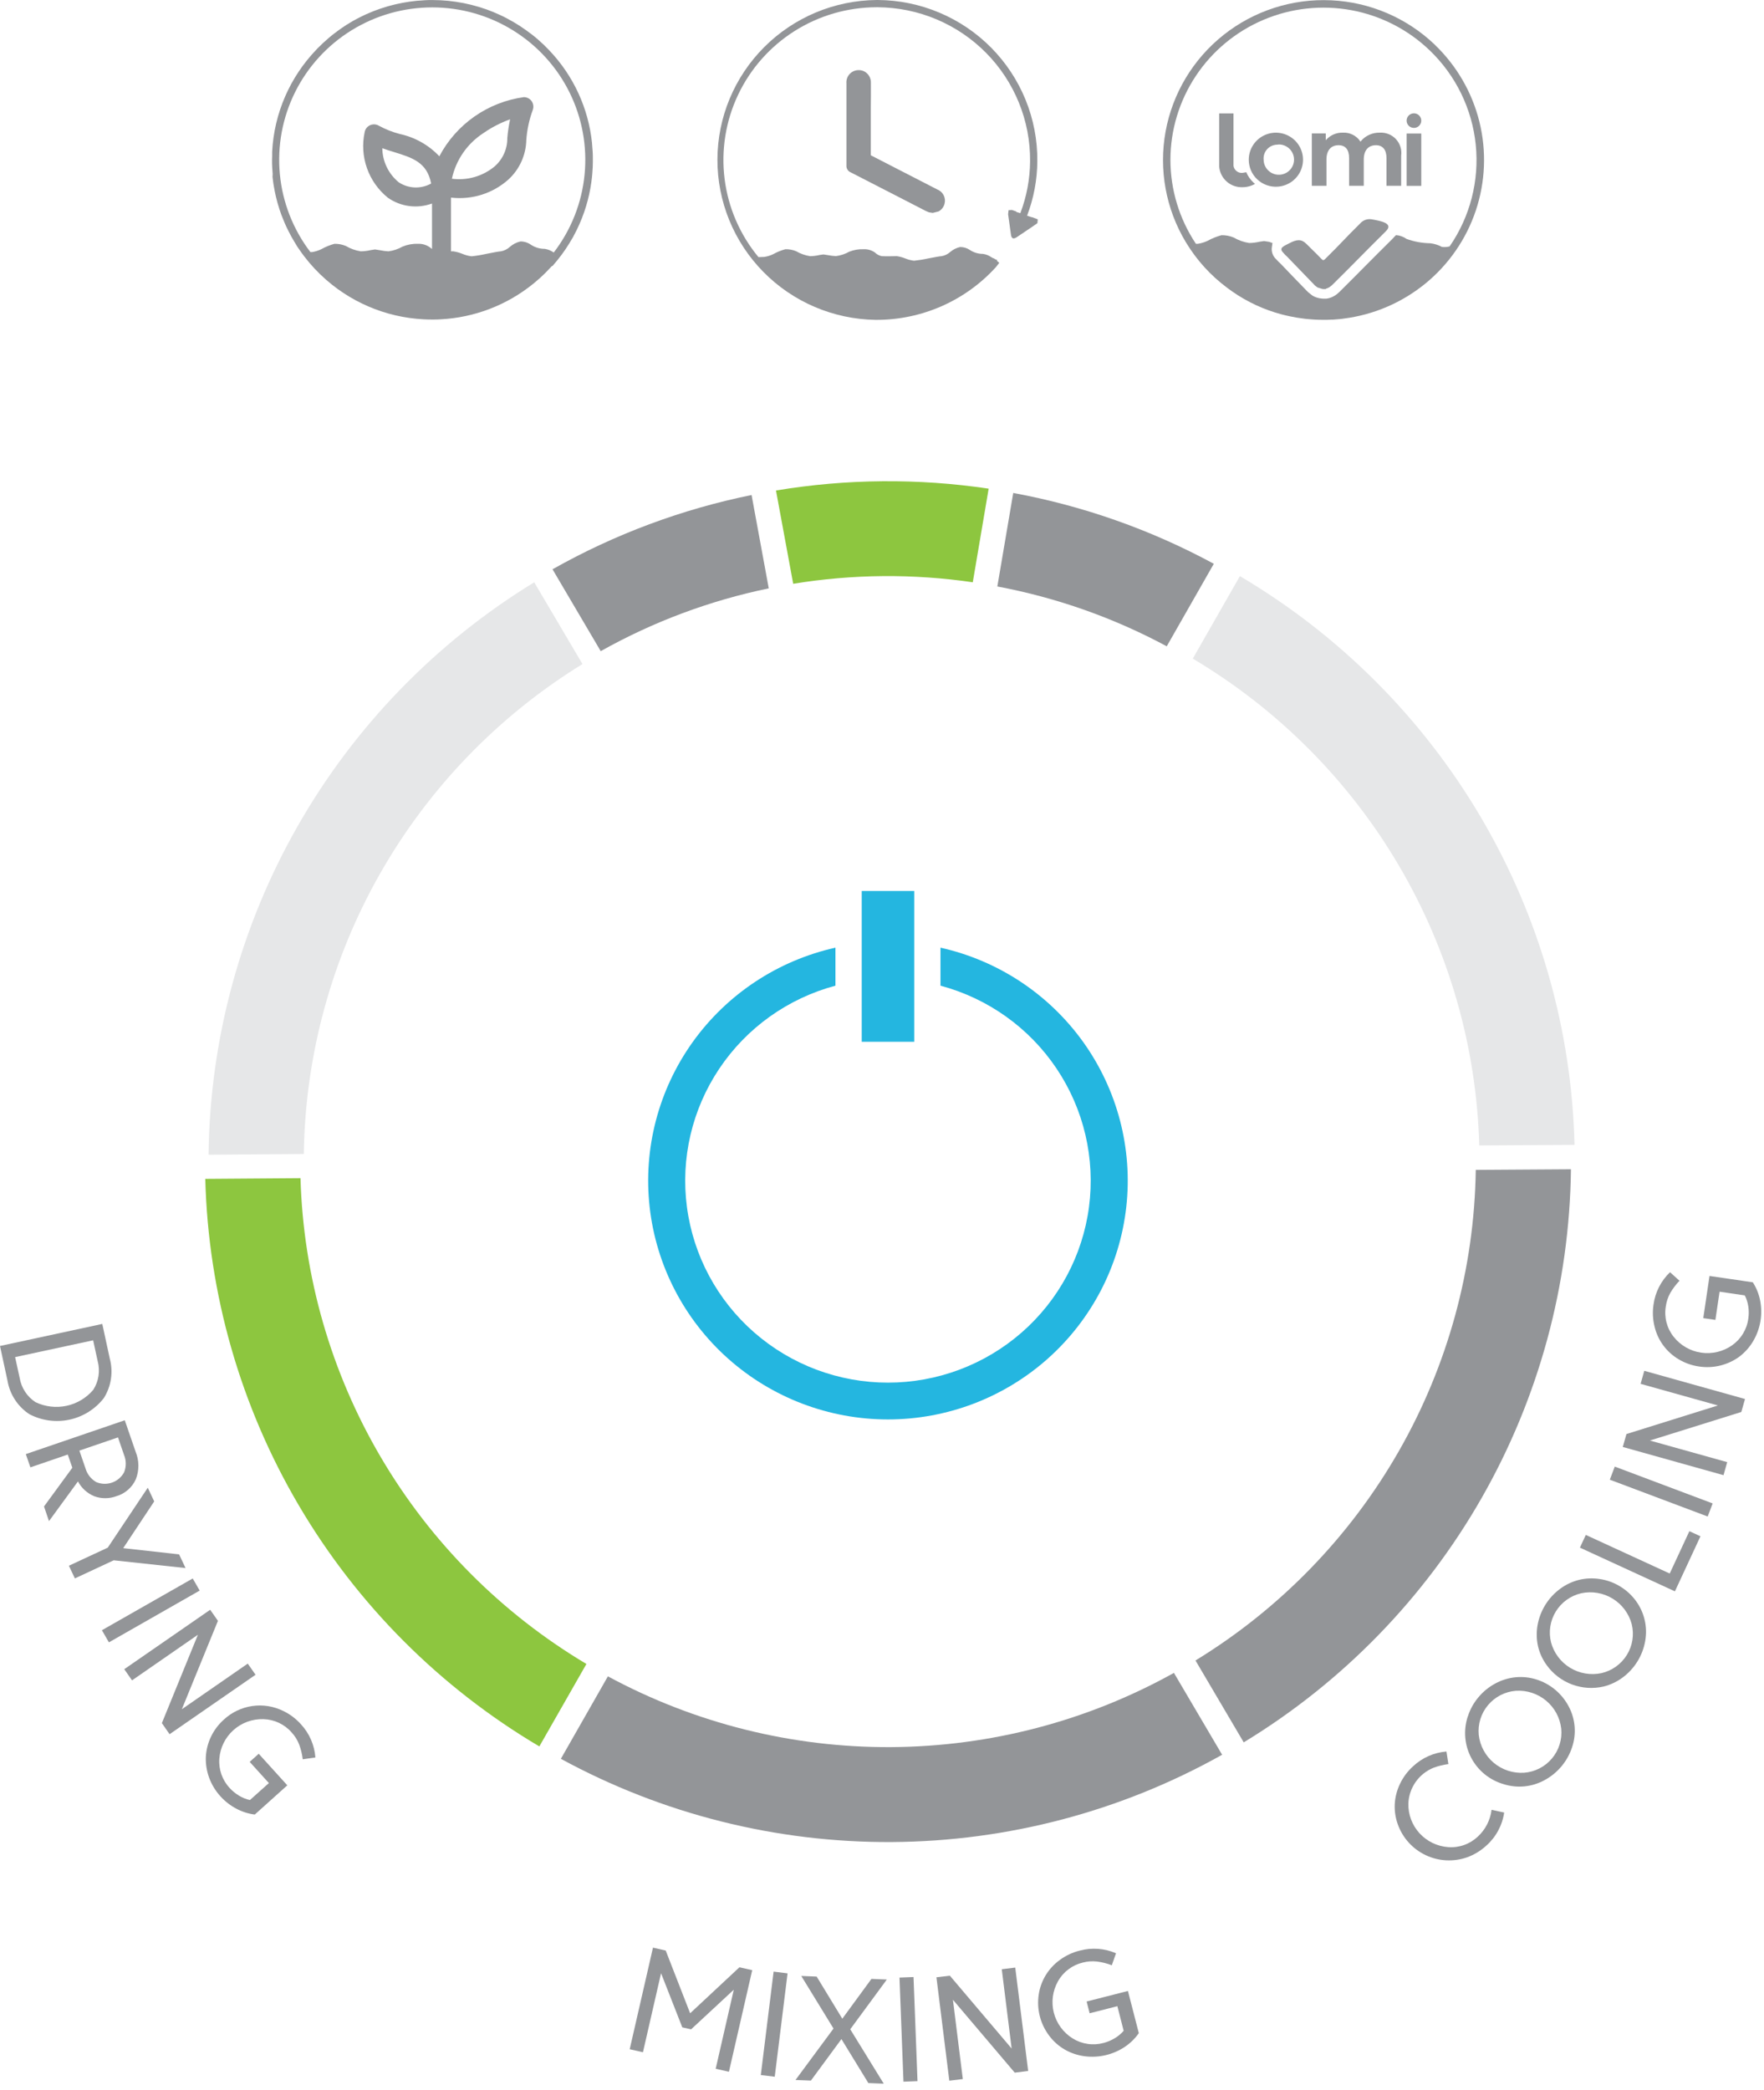 <svg width="119" height="141" viewBox="0 0 119 141" fill="none" xmlns="http://www.w3.org/2000/svg">
<path d="M99.791 77.271C99.609 70.619 97.741 64.121 94.362 58.379C90.984 52.638 86.203 47.84 80.465 44.431L83.644 38.866C90.362 42.834 95.958 48.435 99.907 55.146C103.856 61.857 106.028 69.457 106.219 77.232L99.791 77.271Z" fill="#E6E7E8"/>
<path d="M39.294 44.797C33.624 48.29 28.93 53.149 25.644 58.925C22.358 64.702 20.587 71.21 20.495 77.848L14.07 77.897C14.156 70.135 16.216 62.523 20.057 55.77C23.899 49.017 29.398 43.344 36.039 39.281L39.294 44.797Z" fill="#E6E7E8"/>
<path d="M6.9 89.312L7.405 91.645C7.526 92.093 7.553 92.561 7.484 93.02C7.416 93.479 7.253 93.919 7.006 94.313C6.43 95.055 5.61 95.571 4.689 95.77C3.769 95.968 2.807 95.836 1.975 95.397C1.587 95.14 1.256 94.807 1.004 94.417C0.751 94.028 0.581 93.591 0.504 93.133L0 90.8L6.9 89.312ZM6.589 91.823L6.284 90.417L1.02 91.55L1.328 92.959C1.383 93.29 1.507 93.606 1.691 93.887C1.875 94.168 2.116 94.407 2.398 94.591C3.049 94.901 3.784 94.988 4.49 94.836C5.195 94.685 5.83 94.304 6.294 93.754C6.475 93.469 6.594 93.15 6.645 92.817C6.696 92.484 6.677 92.145 6.589 91.819V91.823Z" fill="#939598"/>
<path d="M4.88 99.014L4.571 98.125L2.05 98.987L1.742 98.094L8.417 95.811L9.15 97.935C9.394 98.531 9.398 99.198 9.16 99.797C9.038 100.068 8.858 100.31 8.633 100.505C8.408 100.701 8.144 100.846 7.858 100.93C7.379 101.111 6.851 101.115 6.37 100.94C5.893 100.747 5.499 100.391 5.26 99.936L3.305 102.614L2.969 101.627L4.88 99.014ZM6.468 99.971C6.809 100.122 7.195 100.139 7.548 100.018C7.902 99.898 8.196 99.648 8.372 99.32C8.522 98.949 8.522 98.534 8.372 98.162L7.959 96.967L5.355 97.858L5.767 99.054C5.875 99.436 6.126 99.763 6.468 99.966V99.971Z" fill="#939598"/>
<path d="M10.403 101.285L8.312 104.438L12.083 104.858L12.517 105.781L7.672 105.258L5.052 106.48L4.648 105.625L7.27 104.403L9.969 100.361L10.403 101.285Z" fill="#939598"/>
<path d="M13.001 106.484L13.471 107.3L7.347 110.793L6.875 109.975L13.001 106.484Z" fill="#939598"/>
<path d="M8.383 112.604L14.179 108.595L14.702 109.342L12.267 115.305L16.713 112.227L17.239 112.979L11.44 116.989L10.92 116.241L13.352 110.279L8.907 113.357L8.383 112.604Z" fill="#939598"/>
<path d="M19.674 116.87C19.436 116.597 19.143 116.376 18.814 116.221C18.485 116.067 18.127 115.982 17.764 115.973C17.021 115.953 16.298 116.218 15.746 116.714C15.194 117.209 14.854 117.897 14.797 118.636C14.769 118.996 14.817 119.359 14.937 119.701C15.057 120.043 15.247 120.356 15.495 120.62C15.679 120.823 15.892 120.996 16.127 121.136C16.353 121.274 16.601 121.374 16.86 121.431L18.139 120.286L16.844 118.856L17.454 118.309L19.382 120.438L17.187 122.41C16.755 122.355 16.336 122.222 15.952 122.018C15.546 121.805 15.18 121.521 14.873 121.181C14.536 120.813 14.275 120.383 14.105 119.914C13.944 119.47 13.869 118.999 13.885 118.527C13.911 118.047 14.031 117.577 14.24 117.144C14.449 116.711 14.742 116.323 15.102 116.003C15.631 115.512 16.299 115.193 17.015 115.089C17.731 114.985 18.462 115.102 19.11 115.422C19.56 115.639 19.963 115.942 20.296 116.313C20.868 116.929 21.214 117.721 21.276 118.559L20.422 118.681C20.382 118.343 20.303 118.011 20.185 117.692C20.068 117.388 19.895 117.11 19.674 116.87Z" fill="#939598"/>
<path d="M46.62 136.9L46.028 136.766L44.595 133.112L43.374 138.444L42.48 138.242L44.05 131.388L44.909 131.583L46.557 135.815L49.883 132.712L50.745 132.908L49.174 139.762L48.28 139.559L49.502 134.225L46.62 136.9Z" fill="#939598"/>
<path d="M52.188 133.005L53.129 133.123L52.264 140.096L51.324 139.983L52.188 133.005Z" fill="#939598"/>
<path d="M54.703 140.357L53.664 140.316L56.229 136.846L54.054 133.298L55.093 133.34L56.822 136.182L58.788 133.496L59.825 133.539L57.358 136.895L59.618 140.565L58.58 140.523L56.763 137.557L54.703 140.357Z" fill="#939598"/>
<path d="M61.627 133.371L60.68 133.407L60.948 140.429L61.895 140.393L61.627 133.371Z" fill="#939598"/>
<path d="M64.041 140.364L63.172 133.388L64.078 133.28L68.246 138.195L67.58 132.845L68.489 132.732L69.36 139.708L68.454 139.82L64.284 134.903L64.952 140.254L64.041 140.364Z" fill="#939598"/>
<path d="M73.05 132.393C72.697 132.476 72.366 132.632 72.076 132.85C71.787 133.068 71.546 133.344 71.37 133.66C71.008 134.305 70.908 135.064 71.092 135.781C71.276 136.497 71.729 137.116 72.358 137.509C72.666 137.702 73.011 137.829 73.372 137.882C73.732 137.935 74.099 137.913 74.45 137.817C74.715 137.747 74.968 137.64 75.201 137.499C75.428 137.365 75.631 137.195 75.803 136.997L75.378 135.337L73.507 135.815L73.304 135.022L76.091 134.311L76.825 137.156C76.576 137.512 76.264 137.82 75.904 138.065C75.105 138.607 74.133 138.839 73.173 138.714C72.7 138.654 72.243 138.501 71.829 138.264C71.422 138.027 71.067 137.712 70.785 137.337C70.487 136.945 70.27 136.498 70.148 136.022C70.025 135.545 69.999 135.05 70.071 134.563C70.138 134.098 70.299 133.651 70.544 133.248C70.788 132.846 71.112 132.496 71.494 132.22C71.896 131.923 72.353 131.708 72.839 131.588C73.652 131.369 74.515 131.432 75.287 131.767L75.003 132.575C74.683 132.454 74.351 132.37 74.012 132.326C73.69 132.288 73.364 132.311 73.05 132.393Z" fill="#939598"/>
<path d="M99.692 123.899C100.208 123.425 100.537 122.784 100.621 122.09L101.472 122.274C101.346 123.141 100.915 123.935 100.257 124.515C99.888 124.853 99.457 125.116 98.988 125.288C98.534 125.45 98.052 125.521 97.57 125.498C97.089 125.474 96.616 125.356 96.181 125.15C95.745 124.944 95.354 124.654 95.031 124.298C94.708 123.942 94.459 123.525 94.297 123.072C94.137 122.632 94.067 122.163 94.091 121.695C94.118 121.223 94.239 120.762 94.445 120.336C94.659 119.886 94.961 119.482 95.332 119.149C95.946 118.574 96.738 118.224 97.578 118.157L97.709 119.005C97.37 119.049 97.037 119.131 96.716 119.248C96.227 119.445 95.805 119.779 95.502 120.209C95.2 120.639 95.028 121.147 95.008 121.672C94.993 122.411 95.263 123.128 95.764 123.674C96.264 124.22 96.956 124.554 97.697 124.607C98.061 124.634 98.426 124.585 98.77 124.463C99.113 124.341 99.427 124.149 99.692 123.899Z" fill="#939598"/>
<path d="M99.023 115.787C99.173 115.312 99.417 114.872 99.74 114.492C100.06 114.108 100.452 113.791 100.895 113.558C101.311 113.334 101.768 113.195 102.239 113.148C102.709 113.103 103.182 113.152 103.632 113.292C104.103 113.439 104.54 113.677 104.918 113.993C105.295 114.309 105.607 114.697 105.834 115.133C106.054 115.55 106.186 116.008 106.224 116.478C106.262 116.948 106.204 117.42 106.054 117.867C105.741 118.823 105.07 119.622 104.18 120.097C103.765 120.322 103.308 120.462 102.837 120.508C102.366 120.553 101.89 120.503 101.439 120.361C100.974 120.227 100.54 120.001 100.164 119.697C99.788 119.392 99.478 119.015 99.252 118.589C99.026 118.162 98.889 117.694 98.848 117.213C98.808 116.733 98.866 116.249 99.018 115.79L99.023 115.787ZM102.819 119.589C103.181 119.561 103.533 119.461 103.856 119.295C104.178 119.13 104.464 118.902 104.697 118.624C104.93 118.347 105.105 118.027 105.212 117.682C105.32 117.337 105.357 116.973 105.321 116.614C105.237 115.878 104.873 115.203 104.303 114.728C103.734 114.253 103.003 114.014 102.261 114.06C101.899 114.089 101.547 114.189 101.224 114.355C100.902 114.521 100.616 114.749 100.383 115.026C100.15 115.303 99.975 115.624 99.867 115.969C99.76 116.314 99.722 116.677 99.757 117.037C99.841 117.773 100.205 118.448 100.775 118.924C101.345 119.399 102.077 119.637 102.819 119.589Z" fill="#939598"/>
<path d="M103.72 109.657C103.89 108.664 104.439 107.776 105.251 107.178C105.632 106.896 106.065 106.692 106.525 106.577C106.983 106.467 107.458 106.449 107.924 106.522C108.412 106.594 108.88 106.765 109.3 107.024C109.721 107.28 110.086 107.617 110.374 108.017C110.65 108.4 110.847 108.834 110.952 109.294C111.058 109.754 111.069 110.23 110.987 110.694C110.817 111.685 110.269 112.572 109.458 113.17C109.077 113.451 108.644 113.656 108.184 113.772C107.471 113.937 106.725 113.888 106.04 113.631C105.355 113.373 104.763 112.919 104.337 112.326C104.061 111.947 103.863 111.517 103.756 111.061C103.652 110.6 103.64 110.123 103.72 109.657ZM108.033 112.87C108.386 112.789 108.72 112.639 109.014 112.428C109.309 112.217 109.558 111.95 109.749 111.643C109.939 111.335 110.066 110.993 110.122 110.637C110.178 110.28 110.163 109.915 110.076 109.565C109.886 108.849 109.427 108.234 108.794 107.845C108.161 107.457 107.402 107.326 106.675 107.479C106.322 107.56 105.988 107.711 105.693 107.921C105.399 108.132 105.149 108.399 104.959 108.706C104.769 109.014 104.642 109.356 104.586 109.713C104.53 110.07 104.545 110.434 104.631 110.785C104.821 111.501 105.28 112.117 105.913 112.505C106.546 112.893 107.305 113.024 108.033 112.87Z" fill="#939598"/>
<path d="M112.99 107.352L106.582 104.403L106.979 103.546L112.64 106.15L113.966 103.294L114.714 103.637L112.99 107.352Z" fill="#939598"/>
<path d="M108.933 98.937L108.598 99.82L115.201 102.304L115.536 101.421L108.933 98.937Z" fill="#939598"/>
<path d="M116.269 99.515L109.473 97.612L109.721 96.74L115.889 94.813L110.676 93.354L110.923 92.475L117.719 94.377L117.47 95.252L111.303 97.178L116.518 98.636L116.269 99.515Z" fill="#939598"/>
<path d="M112.375 88.134C112.315 88.491 112.331 88.857 112.421 89.207C112.511 89.558 112.673 89.886 112.898 90.171C113.355 90.755 114.02 91.142 114.756 91.25C115.492 91.359 116.241 91.181 116.849 90.753C117.146 90.545 117.397 90.277 117.585 89.967C117.773 89.657 117.895 89.312 117.941 88.952C117.982 88.682 117.982 88.407 117.941 88.137C117.904 87.876 117.824 87.623 117.704 87.388L116.003 87.138L115.721 89.041L114.903 88.921L115.324 86.076L118.247 86.504C118.48 86.87 118.645 87.275 118.733 87.699C118.927 88.644 118.764 89.627 118.277 90.46C118.038 90.869 117.721 91.227 117.345 91.515C116.957 91.8 116.516 92.005 116.048 92.12C115.58 92.235 115.093 92.257 114.617 92.184C114.129 92.115 113.659 91.948 113.237 91.694C112.83 91.453 112.477 91.132 112.198 90.751C111.919 90.371 111.72 89.937 111.614 89.478C111.494 88.994 111.472 88.491 111.548 87.998C111.663 87.169 112.055 86.403 112.661 85.823L113.299 86.4C113.063 86.646 112.857 86.919 112.683 87.212C112.523 87.498 112.419 87.81 112.375 88.134Z" fill="#939598"/>
<path d="M68.353 33.255L67.281 39.564C71.277 40.314 75.132 41.675 78.709 43.599L81.884 38.033C77.654 35.741 73.088 34.128 68.353 33.255Z" fill="#939598"/>
<path d="M37.273 38.404L40.525 43.927C44.062 41.941 47.885 40.512 51.861 39.691L50.701 33.394C45.989 34.351 41.457 36.042 37.273 38.404Z" fill="#939598"/>
<path d="M53.509 39.382C57.518 38.726 61.605 38.692 65.624 39.28L66.695 32.965C61.935 32.256 57.094 32.298 52.348 33.089L53.509 39.382Z" fill="#8DC63F"/>
<path d="M99.556 78.921C99.46 85.577 97.676 92.101 94.37 97.887C91.064 103.673 86.345 108.533 80.648 112.016L83.902 117.539C90.569 113.486 96.093 107.811 99.954 101.049C103.815 94.286 105.887 86.658 105.976 78.879L99.556 78.921Z" fill="#939598"/>
<path d="M79.194 112.853C73.366 116.097 66.808 117.819 60.132 117.86C53.455 117.901 46.877 116.258 41.009 113.086L37.836 118.649C44.683 122.379 52.371 124.312 60.176 124.264C67.98 124.216 75.644 122.19 82.445 118.376L79.194 112.853Z" fill="#939598"/>
<path d="M39.56 112.251C33.839 108.842 29.073 104.053 25.702 98.325C22.331 92.597 20.463 86.116 20.271 79.48L13.848 79.527C14.049 87.285 16.221 94.866 20.162 101.562C24.103 108.258 29.684 113.849 36.384 117.814L39.56 112.251Z" fill="#8DC63F"/>
<path d="M61.675 60.105H58.133V70.278H61.675V60.105Z" fill="#24B6E0"/>
<path d="M63.445 63.929V66.494C66.65 67.35 69.433 69.337 71.276 72.085C73.119 74.833 73.896 78.154 73.463 81.43C73.029 84.707 71.415 87.714 68.92 89.893C66.425 92.071 63.22 93.273 59.902 93.273C56.584 93.273 53.379 92.071 50.884 89.893C48.389 87.714 46.775 84.707 46.341 81.43C45.908 78.154 46.685 74.833 48.528 72.085C50.371 69.337 53.154 67.35 56.359 66.494V63.929C52.475 64.797 49.048 67.062 46.735 70.289C44.423 73.517 43.386 77.48 43.825 81.421C44.264 85.362 46.146 89.003 49.113 91.648C52.079 94.292 55.921 95.755 59.902 95.755C63.883 95.755 67.725 94.292 70.691 91.648C73.657 89.003 75.54 85.362 75.979 81.421C76.418 77.48 75.381 73.517 73.069 70.289C70.756 67.062 67.329 64.797 63.445 63.929Z" fill="#24B6E0"/>
<path d="M37.268 17.948L37.56 17.603L37.656 17.481L37.863 17.216L37.952 17.094L38.148 16.817L38.217 16.709L38.416 16.401L38.463 16.318L38.664 15.983L38.691 15.93L38.891 15.543L38.901 15.524C39.405 14.499 39.741 13.4 39.896 12.269V12.253C39.918 12.099 39.937 11.941 39.95 11.784L39.959 11.672L39.985 11.29L39.994 10.941V10.79V10.714C39.994 10.547 39.994 10.38 39.982 10.227L39.974 10.129C39.964 9.973 39.953 9.817 39.937 9.664V9.64C39.695 7.303 38.685 5.112 37.063 3.406L36.686 3.024L36.307 2.678L36.08 2.485L35.912 2.351L35.576 2.102L35.503 2.047L35.112 1.779L35.087 1.761L34.656 1.495C34.362 1.327 34.061 1.16 33.755 1.021C33.606 0.951 33.456 0.885 33.303 0.822L33.28 0.812L32.846 0.644L32.793 0.626L32.379 0.49L32.295 0.464L31.907 0.357L31.789 0.325L31.425 0.243L31.273 0.209L30.929 0.151L30.761 0.121L30.425 0.079L30.235 0.055L29.877 0.029L29.709 0.017C29.529 0.008 29.351 0.003 29.171 0.003C28.991 0.003 28.823 0.003 28.65 0.015L28.415 0.034L28.132 0.052L27.835 0.087L27.623 0.114L27.304 0.166L27.122 0.198L26.8 0.265L26.623 0.305L26.312 0.385L26.133 0.434L25.842 0.526L25.647 0.588L25.38 0.685L25.17 0.763L24.931 0.864L24.702 0.961L24.489 1.061L24.249 1.18L24.055 1.28L23.803 1.418L23.627 1.523L23.373 1.677L23.205 1.789L22.958 1.957L22.78 2.087L22.555 2.254L22.341 2.422L22.173 2.564L21.812 2.884L21.798 2.897L21.785 2.909L21.398 3.285L21.36 3.329C19.557 5.196 18.492 7.648 18.36 10.234V10.507L18.352 10.795V10.812C18.352 10.966 18.352 11.118 18.363 11.27L18.373 11.438L18.394 11.735L18.385 11.935L18.417 12.194L18.447 12.413L18.488 12.648C18.515 12.815 18.547 12.967 18.582 13.124L18.615 13.275L18.688 13.558L18.728 13.71L18.814 13.993L18.857 14.134L18.958 14.425L18.995 14.527C19.126 14.873 19.269 15.21 19.432 15.531L19.461 15.59L19.614 15.883L19.669 15.985L19.829 16.262L19.889 16.361L20.057 16.641L20.101 16.706L20.336 17.041L20.526 17.3L20.54 17.315L20.777 17.611L20.859 17.712L21.168 18.062L21.197 18.093L21.235 18.134L21.585 18.49L21.645 18.547C23.52 20.346 25.983 21.409 28.583 21.541C28.773 21.551 28.961 21.556 29.149 21.556C29.341 21.556 29.534 21.556 29.726 21.541C32.006 21.423 34.19 20.586 35.962 19.151L35.984 19.134L36.35 18.822L36.421 18.76L36.742 18.457L36.834 18.366L37.206 17.975L37.226 17.953L37.268 17.948ZM37.342 17.026C37.165 16.901 36.961 16.82 36.747 16.788C36.414 16.79 36.089 16.692 35.812 16.507C35.606 16.364 35.361 16.287 35.11 16.288C34.847 16.349 34.602 16.473 34.399 16.651C34.229 16.809 34.017 16.915 33.788 16.955C33.68 16.955 33.184 17.051 32.823 17.123C32.49 17.198 32.154 17.254 31.814 17.29C31.599 17.265 31.389 17.208 31.189 17.123C30.992 17.043 30.786 16.987 30.576 16.955H30.425V13.335H30.468C31.155 13.41 31.85 13.34 32.508 13.131C33.166 12.922 33.772 12.578 34.288 12.12C34.662 11.779 34.963 11.366 35.172 10.905C35.381 10.445 35.494 9.948 35.505 9.443C35.555 8.748 35.702 8.063 35.944 7.409C35.978 7.313 35.989 7.209 35.975 7.108C35.962 7.006 35.924 6.909 35.865 6.825C35.806 6.741 35.727 6.673 35.636 6.625C35.545 6.578 35.443 6.553 35.34 6.552C34.14 6.718 32.996 7.167 32.004 7.861C31.013 8.555 30.201 9.475 29.638 10.544C28.921 9.783 27.988 9.258 26.964 9.038C26.479 8.911 26.01 8.726 25.57 8.487C25.481 8.432 25.381 8.4 25.277 8.392C25.173 8.385 25.069 8.402 24.973 8.443C24.878 8.485 24.794 8.548 24.729 8.629C24.665 8.71 24.621 8.805 24.602 8.907C24.426 9.717 24.479 10.559 24.754 11.34C25.029 12.122 25.516 12.812 26.161 13.335C26.589 13.637 27.084 13.831 27.604 13.899C28.123 13.968 28.652 13.909 29.144 13.729V16.796L29.001 16.686C28.763 16.516 28.474 16.432 28.181 16.448C27.83 16.436 27.48 16.5 27.156 16.636C26.862 16.803 26.538 16.912 26.201 16.955C26.011 16.945 25.821 16.919 25.633 16.88L25.297 16.828L25.012 16.872C24.791 16.923 24.566 16.951 24.339 16.955C23.983 16.899 23.641 16.777 23.331 16.594C23.088 16.491 22.825 16.442 22.561 16.448C22.254 16.531 21.958 16.652 21.681 16.808C21.481 16.904 21.268 16.972 21.049 17.007H20.941C19.776 15.482 19.062 13.662 18.88 11.754C18.698 9.846 19.055 7.925 19.911 6.208C20.767 4.491 22.088 3.047 23.725 2.038C25.362 1.029 27.249 0.496 29.174 0.499C31.099 0.502 32.984 1.04 34.618 2.054C36.252 3.067 37.569 4.515 38.42 6.234C39.271 7.954 39.623 9.875 39.435 11.783C39.248 13.691 38.528 15.508 37.359 17.031L37.342 17.026ZM30.485 12.057C30.757 10.792 31.52 9.687 32.608 8.981C33.165 8.593 33.772 8.28 34.411 8.05C34.323 8.465 34.26 8.886 34.223 9.309C34.228 9.672 34.153 10.031 34.005 10.363C33.857 10.695 33.638 10.991 33.364 11.23C32.967 11.558 32.507 11.801 32.011 11.943C31.516 12.086 30.996 12.124 30.485 12.057ZM29.085 12.381C28.748 12.568 28.367 12.659 27.981 12.645C27.596 12.63 27.222 12.511 26.901 12.299C26.558 12.019 26.282 11.668 26.09 11.271C25.898 10.873 25.796 10.439 25.79 9.998C26.05 10.094 26.314 10.176 26.575 10.256C27.815 10.639 28.813 10.947 29.084 12.381H29.085Z" fill="#939598"/>
<path d="M70.008 14.796L69.9 14.753L69.623 14.651H69.591L69.287 14.552C69.736 13.376 69.97 12.129 69.979 10.87C69.99 9.453 69.721 8.047 69.186 6.733C68.652 5.42 67.862 4.224 66.863 3.214C65.864 2.205 64.675 1.401 63.364 0.85C62.053 0.298 60.645 0.009 59.222 0H59.141C56.29 0.024 53.564 1.166 51.553 3.179C49.542 5.192 48.408 7.912 48.398 10.752C48.389 13.591 49.503 16.32 51.5 18.346C53.496 20.373 56.215 21.534 59.066 21.578H59.143C60.656 21.577 62.151 21.261 63.534 20.651C64.917 20.04 66.156 19.149 67.173 18.033L67.317 17.852L67.411 17.732L67.243 17.586L67.278 17.546L67.111 17.476L67.041 17.417L67.03 17.434L66.87 17.347C66.704 17.231 66.512 17.156 66.311 17.128C65.999 17.129 65.693 17.038 65.433 16.867C65.239 16.734 65.008 16.663 64.773 16.664C64.524 16.718 64.293 16.834 64.101 16.999C63.939 17.145 63.739 17.243 63.524 17.28C63.423 17.28 62.958 17.369 62.618 17.434C62.303 17.504 61.985 17.555 61.664 17.588C61.462 17.565 61.265 17.514 61.077 17.437C60.893 17.363 60.7 17.31 60.502 17.28C60.474 17.28 59.716 17.3 59.476 17.28C59.304 17.242 59.147 17.157 59.022 17.034C58.798 16.876 58.526 16.798 58.252 16.813C57.923 16.801 57.595 16.858 57.289 16.98C57.012 17.137 56.706 17.237 56.39 17.277C56.212 17.268 56.035 17.247 55.861 17.213L55.55 17.165L55.281 17.203C55.074 17.252 54.862 17.278 54.649 17.282C54.317 17.229 53.997 17.116 53.706 16.947C53.477 16.852 53.23 16.806 52.982 16.813C52.694 16.89 52.417 17.002 52.157 17.148C51.968 17.238 51.768 17.299 51.562 17.332L51.167 17.347C49.919 15.84 49.126 14.011 48.882 12.073C48.638 10.135 48.953 8.168 49.789 6.401C50.625 4.634 51.948 3.14 53.604 2.093C55.261 1.047 57.181 0.491 59.143 0.49H59.222C60.58 0.5 61.924 0.776 63.175 1.303C64.426 1.83 65.561 2.597 66.514 3.56C67.468 4.524 68.222 5.665 68.732 6.919C69.243 8.172 69.5 9.514 69.49 10.867C69.482 12.068 69.259 13.258 68.833 14.381L68.578 14.304L68.547 14.264L68.27 14.165L68.038 14.177L68.006 14.448C68.07 14.907 68.137 15.364 68.198 15.822C68.233 16.099 68.366 16.157 68.606 15.99C68.927 15.774 69.251 15.558 69.573 15.34L69.983 15.057L70.008 14.796Z" fill="#939598"/>
<path d="M58.751 5.575C58.753 5.459 58.731 5.345 58.687 5.238C58.643 5.131 58.577 5.035 58.494 4.954C58.415 4.878 58.32 4.819 58.217 4.78C58.113 4.742 58.003 4.725 57.893 4.731C57.781 4.735 57.671 4.761 57.569 4.809C57.468 4.856 57.378 4.924 57.304 5.007C57.23 5.091 57.173 5.189 57.139 5.295C57.104 5.4 57.091 5.512 57.101 5.623V7.51C57.101 8.737 57.101 9.96 57.101 11.178C57.096 11.271 57.12 11.363 57.169 11.441C57.218 11.52 57.29 11.583 57.375 11.62C58.625 12.259 59.873 12.9 61.118 13.543L62.449 14.229L62.659 14.321L62.922 14.363L63.319 14.262C63.419 14.207 63.506 14.132 63.575 14.042C63.645 13.951 63.694 13.848 63.721 13.737C63.771 13.543 63.747 13.338 63.654 13.16C63.561 12.983 63.405 12.846 63.217 12.776L62.928 12.627C61.541 11.911 60.152 11.197 58.763 10.485L58.745 10.473V10.453C58.745 9.844 58.745 9.237 58.745 8.627V7.289C58.753 6.715 58.753 6.146 58.751 5.575Z" fill="#939598"/>
<path d="M96.803 3.024C94.912 1.211 92.423 0.143 89.801 0.02C87.178 -0.104 84.6 0.726 82.545 2.354C80.49 3.982 79.1 6.298 78.631 8.871C78.162 11.444 78.648 14.098 79.998 16.341L80.011 16.36C80.728 17.548 81.67 18.586 82.786 19.416L82.858 19.469L83.147 19.677C84.149 20.373 85.266 20.89 86.446 21.205C86.614 21.248 86.782 21.29 86.959 21.327L87.056 21.347L87.507 21.432L87.701 21.459L88.079 21.511L88.392 21.538L88.669 21.559C88.874 21.57 89.078 21.576 89.281 21.576C89.458 21.576 89.636 21.576 89.811 21.563H89.915L90.347 21.528L90.579 21.503L90.634 21.494C92.662 21.24 94.576 20.42 96.156 19.129C97.735 17.838 98.916 16.128 99.561 14.196C100.206 12.265 100.289 10.191 99.801 8.215C99.312 6.239 98.273 4.44 96.802 3.028L96.803 3.024ZM78.957 10.79C78.958 8.772 79.555 6.8 80.674 5.118C81.792 3.436 83.383 2.119 85.248 1.332C87.113 0.544 89.169 0.32 91.161 0.687C93.152 1.055 94.991 1.998 96.449 3.399C98.208 5.088 99.308 7.344 99.554 9.764C99.8 12.185 99.176 14.615 97.793 16.621C97.623 16.669 97.445 16.681 97.27 16.656C97.024 16.523 96.754 16.439 96.476 16.41C95.934 16.401 95.397 16.302 94.888 16.119C94.679 15.97 94.434 15.88 94.178 15.861L94.081 15.956L93.891 16.16L93.879 16.17C93.175 16.865 92.634 17.411 92.109 17.939C91.585 18.468 91.062 18.997 90.37 19.682L90.34 19.71L90.278 19.765L90.246 19.794L90.185 19.844L90.145 19.874L90.081 19.919L90.029 19.951L89.96 19.991L89.893 20.025L89.819 20.058L89.742 20.085L89.661 20.112L89.577 20.13L89.473 20.149H89.394H89.31H89.284L89.155 20.139C88.941 20.121 88.734 20.056 88.548 19.948L88.244 19.71C87.706 19.158 87.068 18.503 86.441 17.842L86.303 17.705L86.268 17.677L86.239 17.645L86.17 17.575L86.086 17.484C85.975 17.382 85.89 17.253 85.841 17.111C85.791 16.968 85.777 16.815 85.801 16.666L85.841 16.393L85.624 16.316L85.276 16.262L84.975 16.306C84.744 16.359 84.507 16.389 84.27 16.393C83.897 16.334 83.539 16.207 83.213 16.018C82.956 15.912 82.679 15.861 82.401 15.867C82.078 15.954 81.767 16.079 81.475 16.241C81.262 16.342 81.036 16.412 80.803 16.448H80.677C79.558 14.771 78.96 12.803 78.957 10.79Z" fill="#939598"/>
<path d="M95.879 9.009H94.891V12.539H95.879V9.009Z" fill="#939598"/>
<path d="M89.484 10.763C89.484 10.149 89.783 9.796 90.301 9.796C90.766 9.796 91.012 10.097 91.012 10.669V12.534H92V10.763C92 10.149 92.301 9.796 92.823 9.796C93.282 9.796 93.534 10.105 93.534 10.669V12.534H94.523V10.509C94.551 10.307 94.535 10.102 94.474 9.909C94.414 9.715 94.31 9.537 94.172 9.387C94.034 9.238 93.864 9.121 93.674 9.046C93.485 8.97 93.281 8.938 93.077 8.95C92.835 8.944 92.594 8.992 92.373 9.092C92.152 9.191 91.956 9.34 91.802 9.526L91.778 9.558L91.756 9.524C91.629 9.337 91.456 9.186 91.252 9.086C91.049 8.985 90.823 8.938 90.597 8.95C90.389 8.942 90.183 8.979 89.991 9.058C89.799 9.136 89.627 9.256 89.486 9.407L89.437 9.463V9.004H88.496V12.534H89.484V10.763Z" fill="#939598"/>
<path d="M95.385 8.629C95.482 8.629 95.578 8.6 95.659 8.546C95.74 8.492 95.804 8.415 95.841 8.325C95.879 8.236 95.888 8.137 95.869 8.041C95.85 7.946 95.803 7.858 95.734 7.789C95.665 7.72 95.577 7.674 95.481 7.655C95.385 7.636 95.286 7.645 95.196 7.683C95.105 7.72 95.028 7.783 94.974 7.864C94.92 7.945 94.891 8.04 94.891 8.137C94.89 8.202 94.903 8.266 94.928 8.326C94.953 8.385 94.989 8.44 95.035 8.486C95.081 8.531 95.135 8.568 95.195 8.592C95.255 8.617 95.32 8.629 95.385 8.629Z" fill="#939598"/>
<path d="M83.823 12.629C84.118 12.629 84.407 12.552 84.663 12.405L84.565 12.319C84.352 12.123 84.184 11.883 84.073 11.617L83.819 11.663C83.676 11.677 83.534 11.634 83.421 11.546C83.308 11.458 83.233 11.33 83.212 11.188V7.65H82.246V11.235C82.278 11.625 82.459 11.988 82.753 12.248C83.047 12.508 83.43 12.644 83.823 12.629Z" fill="#939598"/>
<path d="M86.195 12.592C86.551 12.568 86.892 12.441 87.177 12.227C87.461 12.013 87.677 11.72 87.796 11.386C87.916 11.051 87.935 10.688 87.851 10.343C87.766 9.998 87.583 9.685 87.322 9.442C87.061 9.2 86.735 9.038 86.383 8.978C86.032 8.917 85.67 8.961 85.343 9.102C85.016 9.244 84.737 9.477 84.542 9.775C84.346 10.072 84.242 10.419 84.242 10.775C84.242 11.024 84.293 11.271 84.393 11.501C84.493 11.73 84.638 11.936 84.822 12.107C85.005 12.277 85.221 12.408 85.458 12.492C85.694 12.575 85.945 12.61 86.195 12.592ZM86.195 9.747C86.401 9.732 86.606 9.779 86.785 9.882C86.963 9.985 87.107 10.139 87.196 10.324C87.285 10.509 87.317 10.716 87.286 10.92C87.255 11.123 87.164 11.312 87.023 11.462C86.883 11.613 86.701 11.718 86.499 11.764C86.298 11.81 86.088 11.794 85.896 11.719C85.704 11.644 85.539 11.513 85.423 11.344C85.306 11.174 85.244 10.973 85.244 10.768C85.233 10.638 85.249 10.507 85.292 10.384C85.335 10.26 85.404 10.148 85.493 10.052C85.583 9.957 85.692 9.882 85.813 9.831C85.934 9.781 86.064 9.756 86.195 9.759V9.747Z" fill="#939598"/>
<path d="M87.001 16.398C86.616 16.602 86.247 16.711 86.558 17.037L86.71 17.205C86.781 17.265 86.848 17.33 86.91 17.399C87.507 18.023 88.106 18.644 88.71 19.263L88.878 19.392L89.203 19.492L89.288 19.501H89.304H89.342H89.381H89.428L89.472 19.466L89.515 19.452L89.551 19.441L89.594 19.421L89.628 19.404L89.67 19.379L89.702 19.36L89.744 19.328L89.772 19.308L89.816 19.272L89.841 19.252L89.887 19.208L89.909 19.188C91.303 17.812 92.021 17.054 93.418 15.673L93.567 15.516C93.944 15.046 93.115 14.9 92.522 14.793C92.38 14.771 92.236 14.786 92.102 14.835C91.968 14.885 91.849 14.968 91.755 15.076C90.569 16.247 90.636 16.247 89.448 17.419L89.423 17.444L89.383 17.483L89.368 17.496L89.342 17.518L89.324 17.529L89.307 17.538L89.277 17.546H89.257H89.241L89.218 17.529L89.204 17.519L89.172 17.489L89.161 17.476L89.136 17.457L89.099 17.419C88.699 16.999 88.524 16.855 88.117 16.44C87.791 16.119 87.478 16.147 87.001 16.398Z" fill="#939598"/>
</svg>
